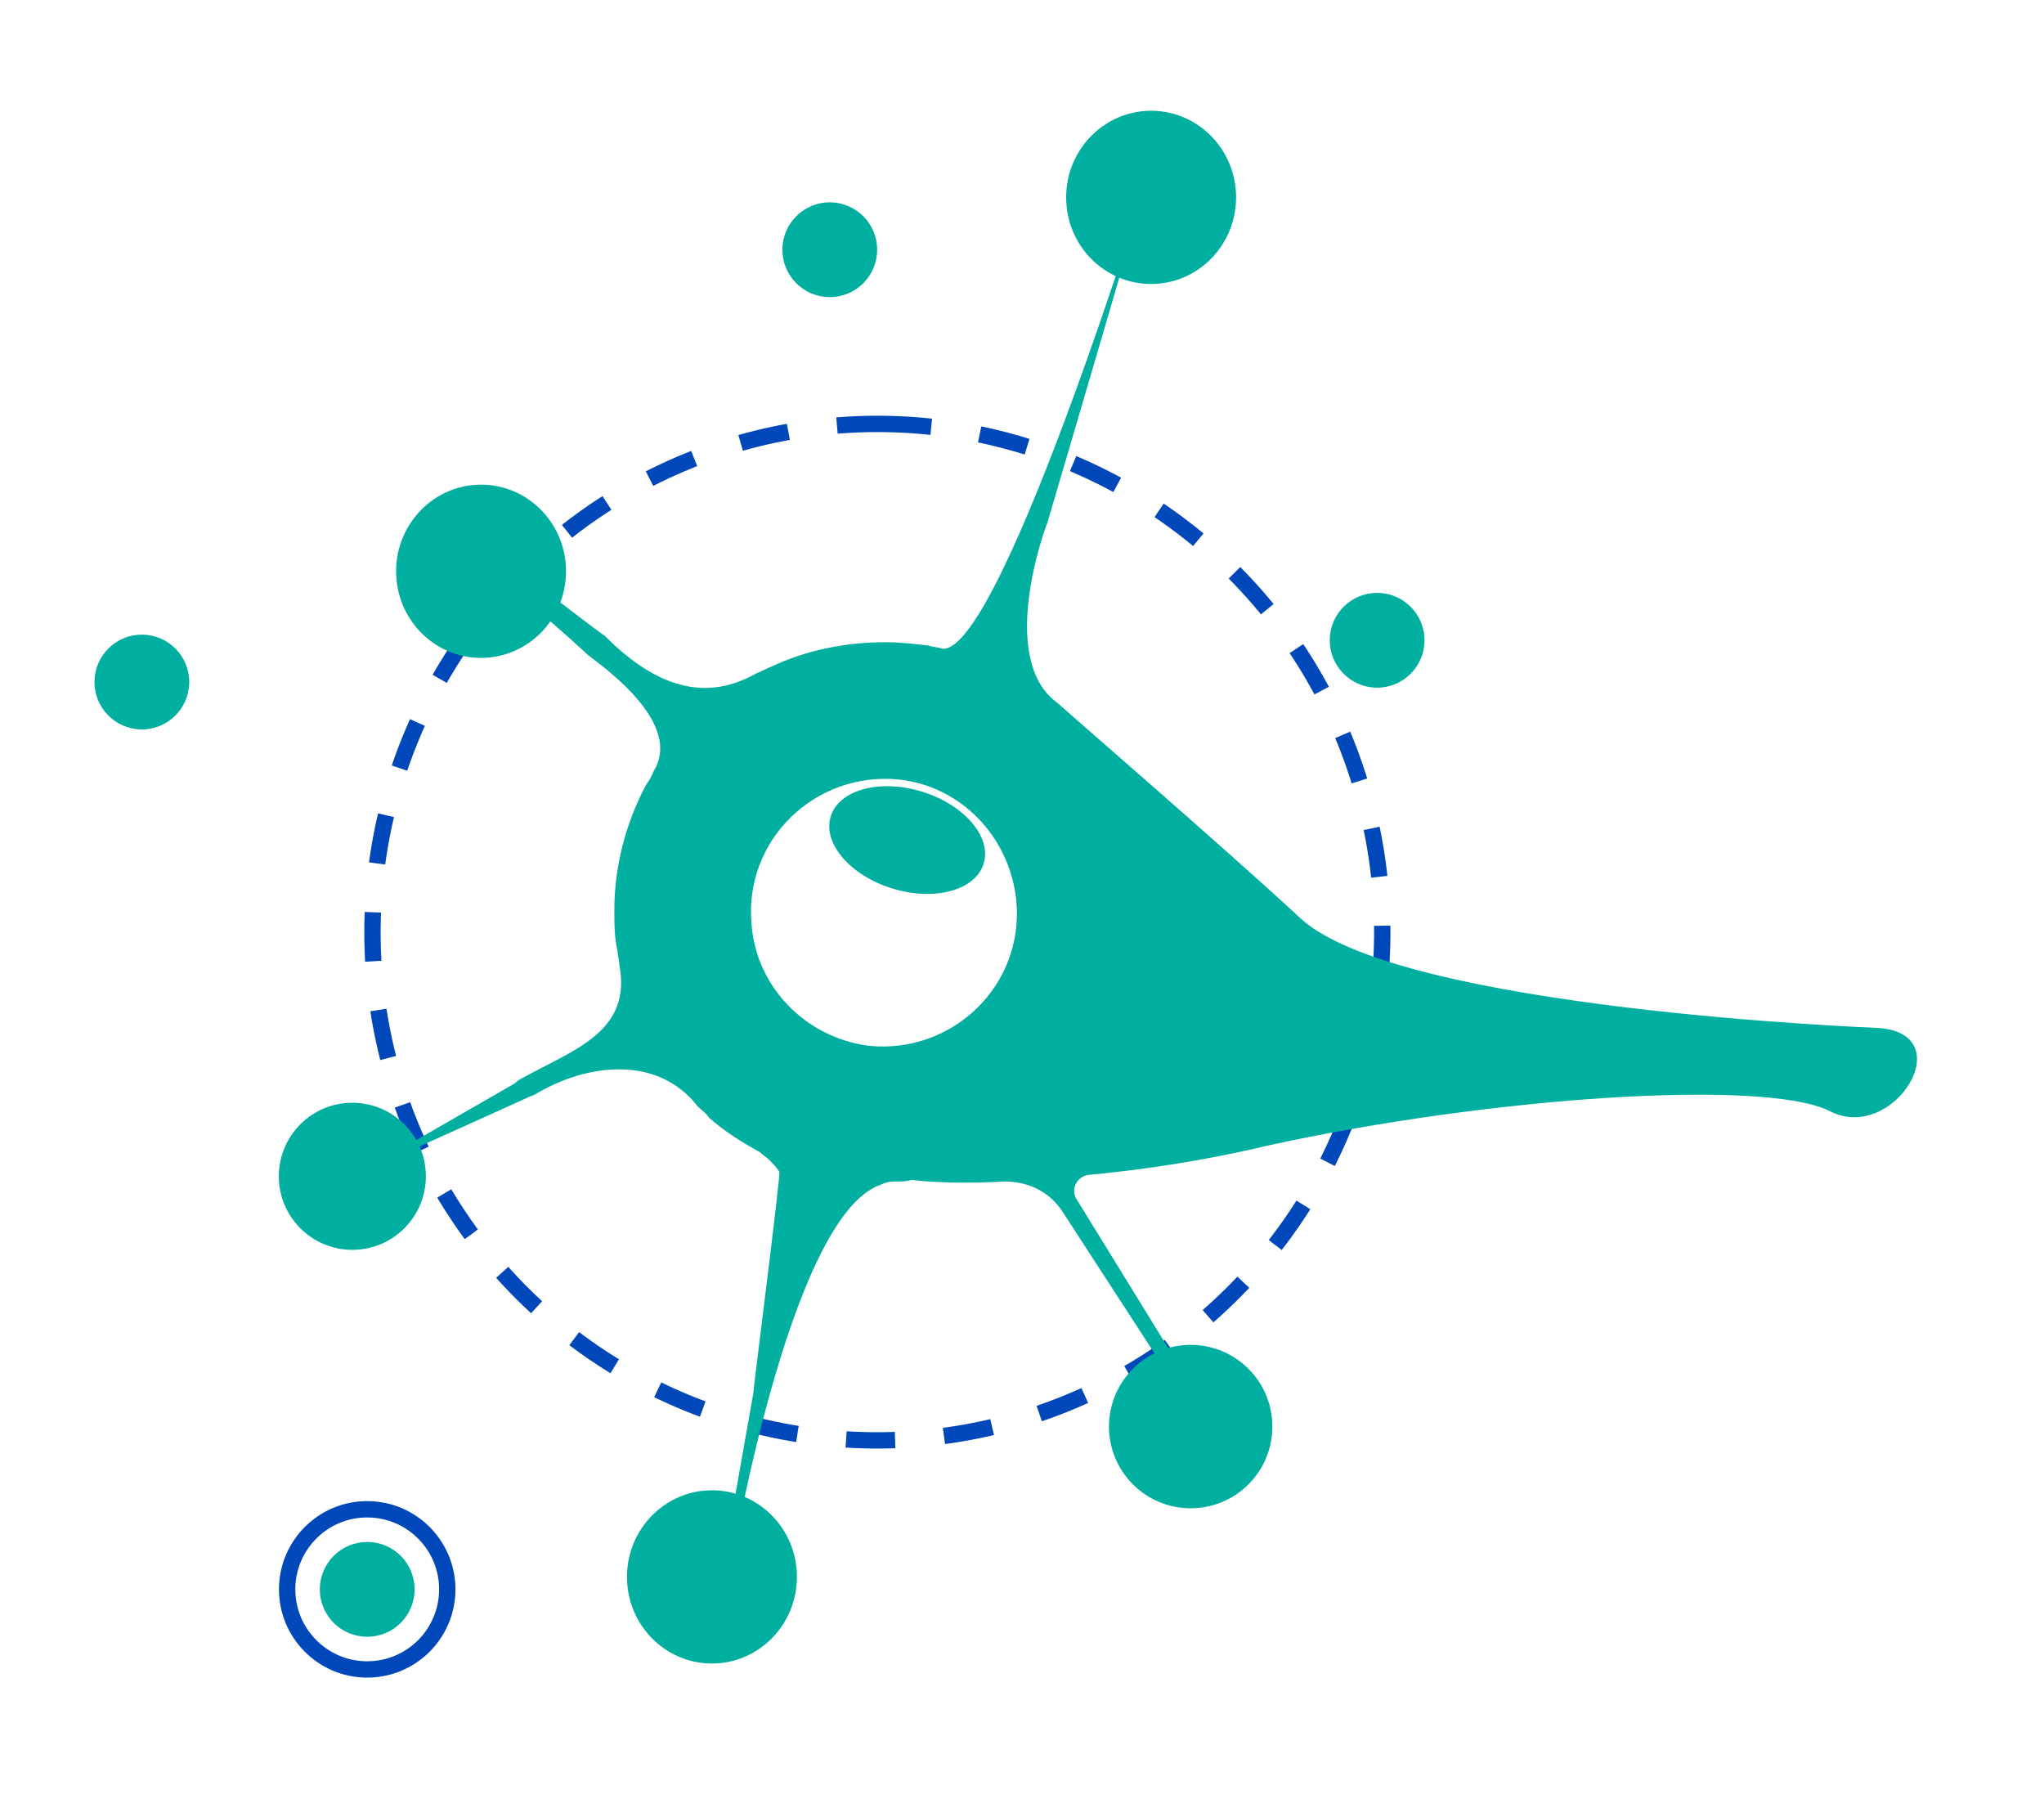 <?xml version="1.0" encoding="utf-8"?>
<!-- Generator: Adobe Illustrator 22.0.1, SVG Export Plug-In . SVG Version: 6.00 Build 0)  -->
<svg version="1.1" id="Layer_1" xmlns="http://www.w3.org/2000/svg" xmlns:xlink="http://www.w3.org/1999/xlink" x="0px" y="0px"
	 viewBox="0 0 125.1 111.2" style="enable-background:new 0 0 125.1 111.2;" xml:space="preserve">
<style type="text/css">
	.st0{fill:none;stroke:#0047BA;stroke-miterlimit:10;stroke-dasharray:3;}
	.st1{fill:#00AFA0;}
	.st2{fill:none;stroke:#0047BA;stroke-miterlimit:10;}
</style>
<ellipse transform="matrix(9.762151e-03 -1 1 9.762151e-03 -3.826 110.185)" class="st0" cx="53.7" cy="57" rx="31.1" ry="30.9"/>
<ellipse transform="matrix(9.762151e-03 -1 1 9.762151e-03 -50.646 92.879)" class="st1" cx="21.6" cy="72" rx="4.5" ry="4.5"/>
<ellipse transform="matrix(9.762151e-03 -1 1 9.762151e-03 -75.045 118.809)" class="st1" cx="22.5" cy="97.3" rx="2.9" ry="2.9"/>
<ellipse transform="matrix(9.762151e-03 -1 1 9.762151e-03 -15.138 159.345)" class="st1" cx="72.9" cy="87.3" rx="5" ry="5"/>
<ellipse transform="matrix(9.762151e-03 -1 1 9.762151e-03 44.262 123.098)" class="st1" cx="84.3" cy="39.2" rx="2.9" ry="2.9"/>
<ellipse transform="matrix(9.762151e-03 -1 1 9.762151e-03 35.089 65.933)" class="st1" cx="50.8" cy="15.2" rx="2.9" ry="2.9"/>
<ellipse transform="matrix(9.762151e-03 -1 1 9.762151e-03 -33.203 50.028)" class="st1" cx="8.7" cy="41.8" rx="2.9" ry="2.9"/>
<ellipse transform="matrix(9.762151e-03 -1 1 9.762151e-03 -53.352 139.154)" class="st1" cx="43.6" cy="96.5" rx="5.3" ry="5.2"/>
<ellipse transform="matrix(9.762151e-03 -1 1 9.762151e-03 57.664 82.46)" class="st1" cx="70.5" cy="12.1" rx="5.3" ry="5.2"/>
<ellipse transform="matrix(9.762151e-03 -1 1 9.762151e-03 -5.844 64.017)" class="st1" cx="29.4" cy="35" rx="5.3" ry="5.2"/>
<ellipse transform="matrix(0.295 -0.955 0.955 0.295 -9.967 89.342)" class="st1" cx="55.6" cy="51.4" rx="3.1" ry="4.9"/>
<path class="st1" d="M46.1,85.3c-1,5.6-1.9,10.8-1.9,10.8l0.5,0c0,0,3.6-21.7,9.2-23.6c0.4-0.2,0.7-0.2,1-0.2c0.3,0,0.6,0,0.9-0.1
	c0,0,2,0.3,5.7,0.1c1.4,0,2.7,0.6,3.5,1.8l8.7,13.4l0.7-0.3l-8.5-13.8c-0.4-0.6,0-1.4,0.7-1.5c3.1-0.3,6.8-0.8,11-1.8
	c13.7-3,30.5-4.1,34.4-2.1c3.9,2,8.1-4.8,2.9-5.1c0,0-29.2-1.1-35.3-6.7c-4.3-4-14.7-13-14.9-13.2C61,40.3,64,32.2,64.1,32
	c2.8-9.5,6.8-23.2,6.8-23.2s-9.5,31.1-13.2,30.9c-0.3-0.1-0.6-0.1-0.9-0.2c-0.9-0.1-1.7-0.2-2.6-0.2c-2.5,0-4.9,0.5-7,1.5
	c-0.3,0.1-0.6,0.3-0.9,0.4c-3.5,2-6.6,0.4-9.3-2.3c-0.2-0.1-3.7-2.8-3.7-2.8l0,1.6c0,0,1.2,1,2.6,2.3C36,40.2,42,44,40,47.2
	c-0.1,0.3-0.3,0.6-0.5,0.9c-1.2,2.3-1.9,4.9-1.9,7.6c0,0.8,0,1.7,0.2,2.5c0,0.3,0.1,0.5,0.1,0.8c0.8,4.1-2.7,5.2-5.8,6.9
	c-0.2,0.1-0.4,0.2-0.6,0.4C26.8,69,21.6,72,21.6,72s5.5-2.5,10.4-4.7c0.2-0.1,0.4-0.2,0.7-0.3c3.3-2,7.6-2.4,10,0.7
	c0.2,0.2,0.5,0.4,0.7,0.7c0.9,0.8,2,1.5,3.1,2.1c0.2,0.2,0.4,0.3,0.6,0.5c0.2,0.2,0.4,0.4,0.6,0.7C47.8,71.8,46.1,85,46.1,85.3z
	 M46,56.6c-0.5-5.2,3.9-9.4,9-8.9c3.8,0.4,6.8,3.5,7.2,7.4c0.5,5.2-3.9,9.4-9,8.9C49.3,63.5,46.3,60.4,46,56.6z"/>
<ellipse transform="matrix(9.762151e-03 -1 1 9.762151e-03 -75.045 118.809)" class="st2" cx="22.5" cy="97.3" rx="4.9" ry="4.9"/>
</svg>
